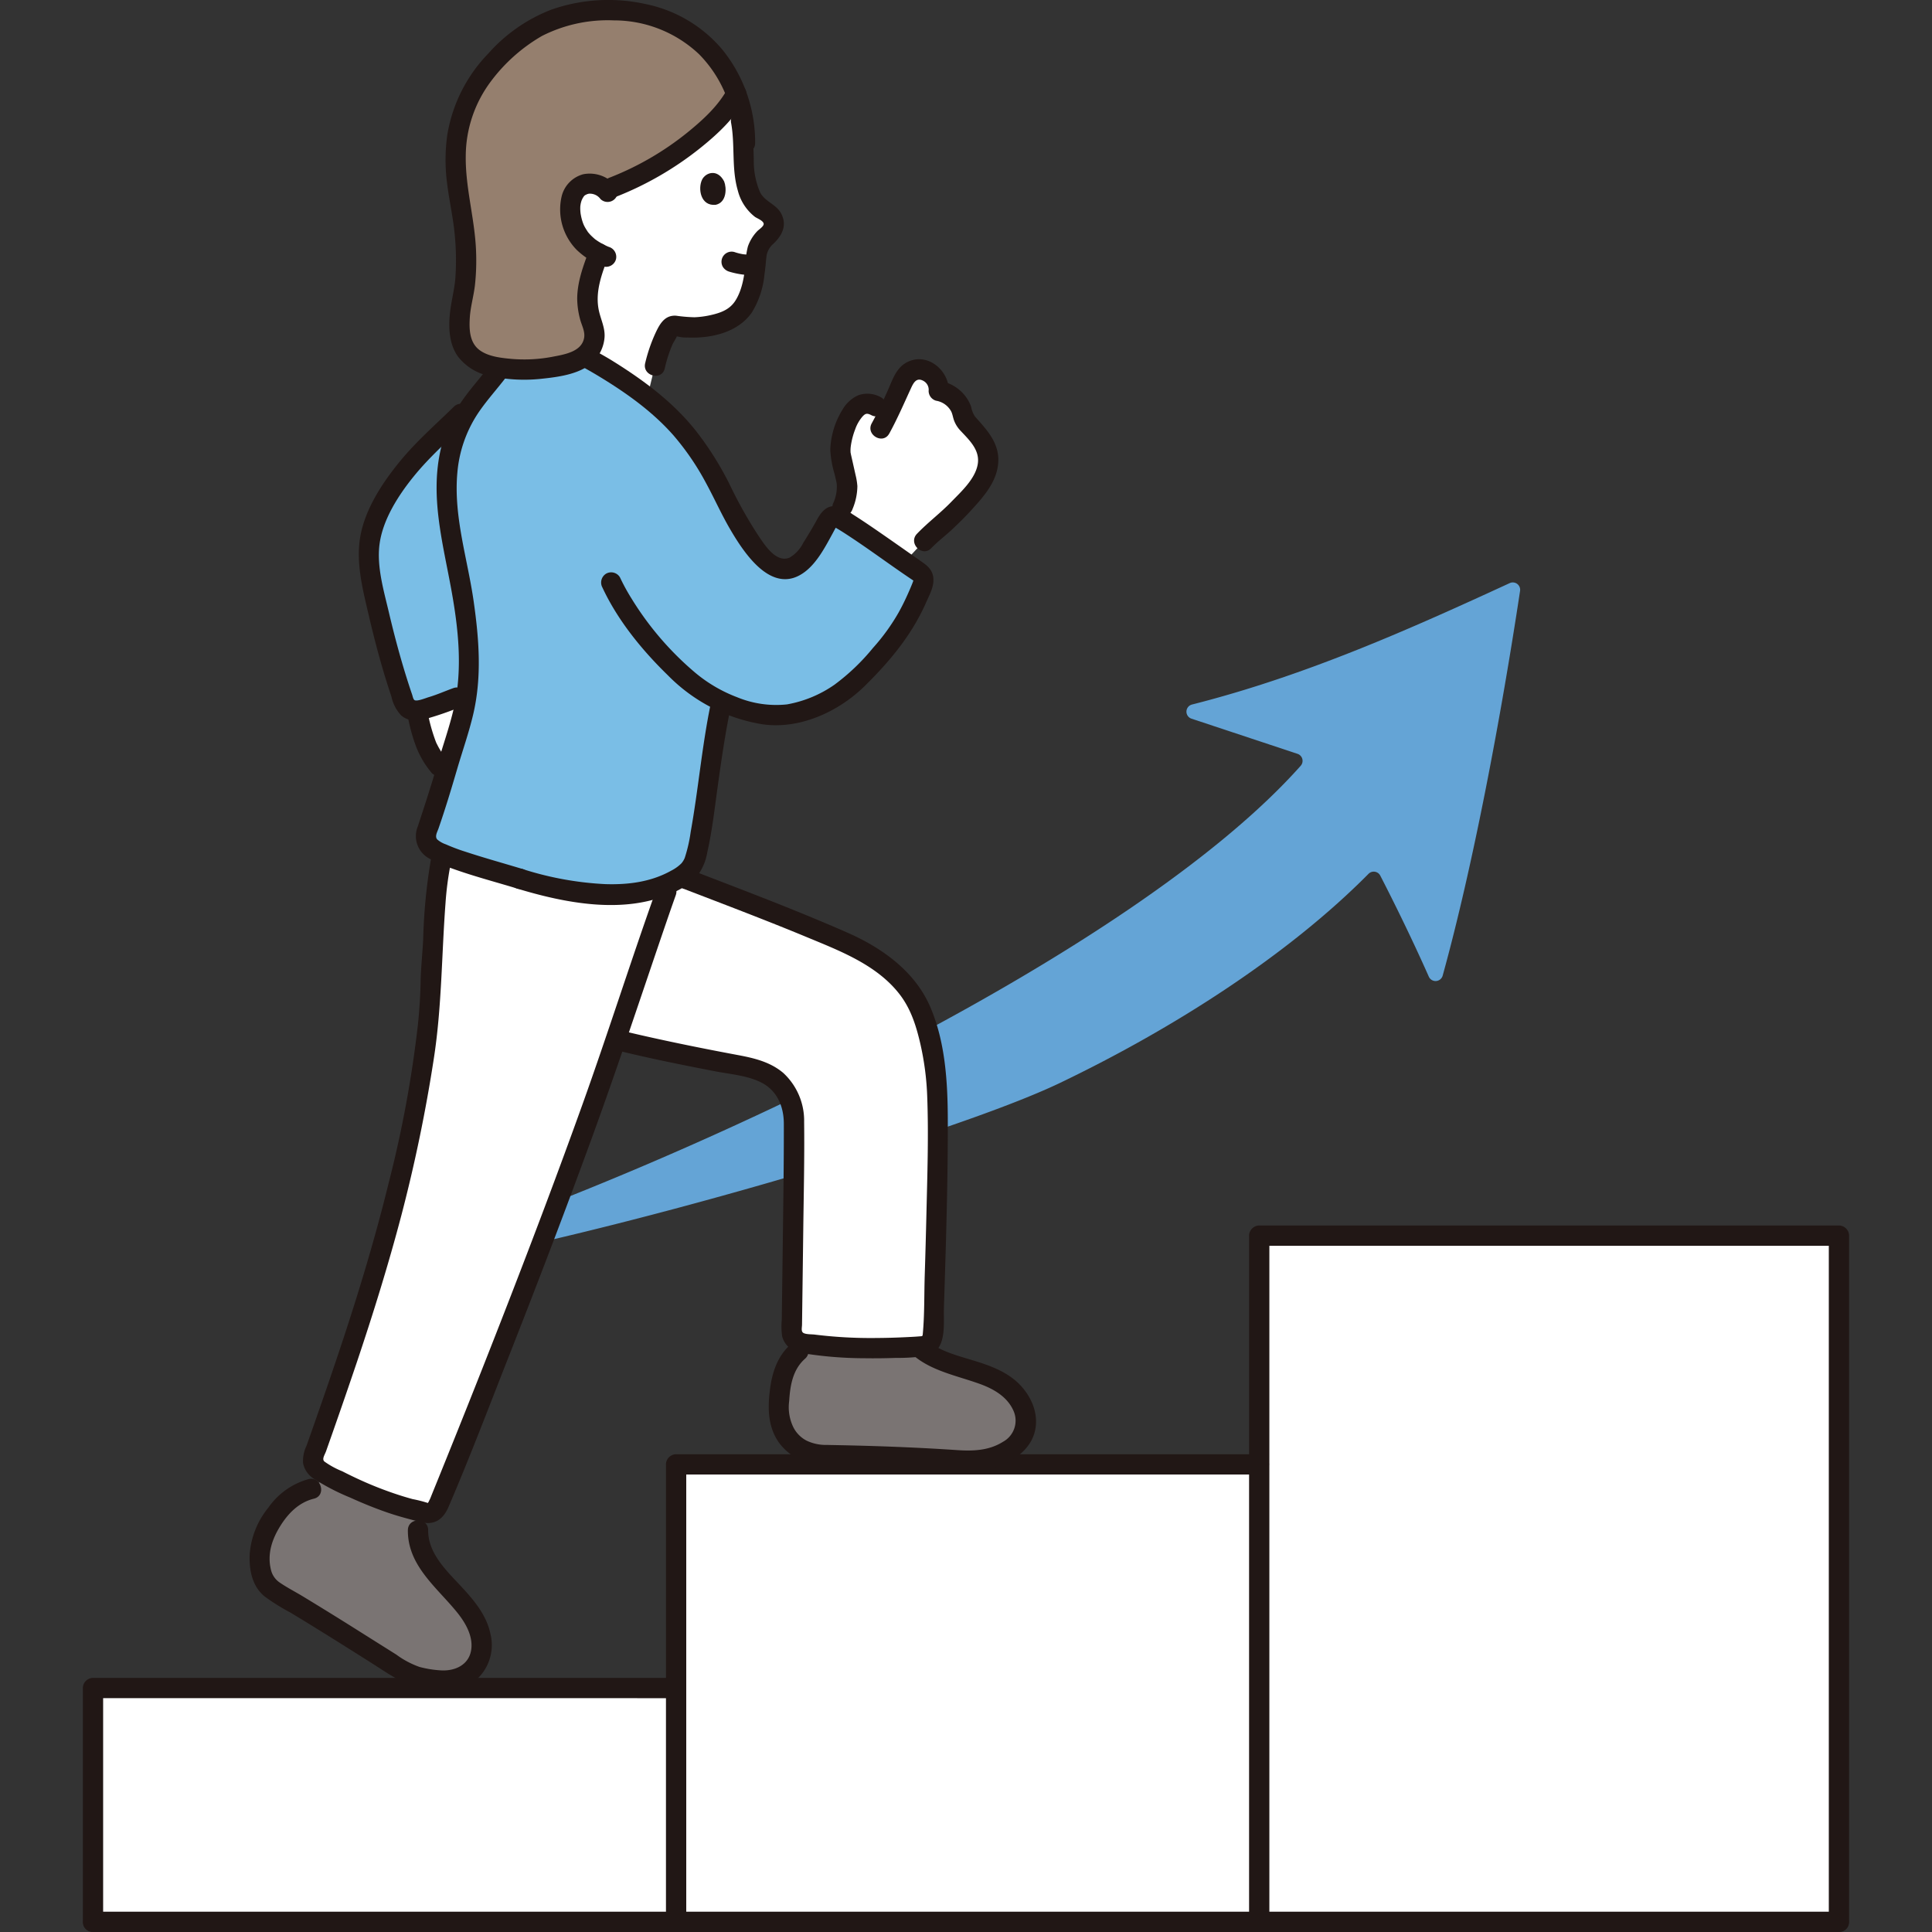 <!DOCTYPE svg PUBLIC "-//W3C//DTD SVG 1.1//EN" "http://www.w3.org/Graphics/SVG/1.1/DTD/svg11.dtd">
<!-- Uploaded to: SVG Repo, www.svgrepo.com, Transformed by: SVG Repo Mixer Tools -->
<svg width="800px" height="800px" viewBox="-16.34 0 381.023 381.023" xmlns="http://www.w3.org/2000/svg" fill="#000000">
<rect x="-16.34" y="0" width="381.023" height="381.023" fill="#333333" stroke="none"/>
<g id="SVGRepo_bgCarrier" stroke-width="0"/>
<g id="SVGRepo_tracerCarrier" stroke-linecap="round" stroke-linejoin="round"/>
<g id="SVGRepo_iconCarrier">
<defs>
<style>.a{fill:#ffffff;}.b{fill:#7abee6;}.c{fill:#64a4d6;}.d{fill:#211715;}.e{fill:#7a7473;}.f{fill:#957f6e;}.g{fill:none;}</style>
</defs>
<path class="a" d="M69.788,150.491a17.5,17.5,0,0,1-1.913-3.218,34.615,34.615,0,0,1-1.953-7.149c.055-.008.109-.018.164-.03,5.254-1.148,6.066-2.234,9.6-3.074-.649,4.544-1.984,7.9-3.772,14.037-.113.385-.223.762-.328,1.125A4.895,4.895,0,0,1,69.788,150.491Z"/>
<path class="a" d="M170.019,103l-.686.647a29.9,29.9,0,0,0-3.416,3.041s-1.62,1.736-3.866,4.148c-4.195-2.948-10.51-7.378-12.95-8.71l1.33-3.924a6.2,6.2,0,0,0,.178-3.345l-1.06-4.724c-.5-1.641.367-5.306,1.451-7.389,1.5-2.886,3.628-4.888,7.692-.9,1.089-2.211,1.99-4.332,3.252-7.049a3.3,3.3,0,0,1,4.5-1.584,3.921,3.921,0,0,1,2.36,3.88,5.852,5.852,0,0,1,4.66,4.361,3.923,3.923,0,0,0,1.35,2.358c4.133,3.929,5.144,7.873,1.478,12.457A60.121,60.121,0,0,1,170.019,103Z"/>
<path class="a" d="M91.22,332.909H2v46.114H346.333V243.689H232s0,17.055,0,45.11H117c0,15.289,0,30.578,0,44.11Z"/>
<path class="b" d="M120.291,87.422c-.547-.727-1.136-1.475-1.791-2.274-.424-.518-1.306-1.495-1.751-1.98-.687-.749-1.493-1.527-2.02-2.005a85.907,85.907,0,0,0-15.9-10.89c-3.81-1.89-6.055-3.879-9.564-5.517a2.445,2.445,0,0,0-3.361,1.426c-.4,1.206-.991,2.112-1.5,3.413l-1.8,2.622c-1.644,2.333-3.349,4.215-4.915,6.232C70.532,86.174,62.935,90.925,58,102.023c-2.108,4.738-1.823,8.291-.878,13.229a180.215,180.215,0,0,0,6.249,23.3,2.358,2.358,0,0,0,2.715,1.543c5.254-1.148,6.066-2.234,9.6-3.072-.649,4.542-1.984,7.894-3.772,14.035-1.3,4.464-2.322,7.878-3.864,12.264a4.09,4.09,0,0,0-.323,2.466,3.582,3.582,0,0,0,1.895,1.986c3.584,1.879,9.234,3.3,16.567,5.543,9.36,2.858,21.44,4.767,29.433.855,4.367-2.138,4.812-3.294,5.542-6.4.579-2.468,1.4-7.527,1.559-9.328,1.243-8.731,1.636-12.293,2.94-18.686,0,0,.105-.512.288-1.408A28.888,28.888,0,0,0,135,140.967c6.114.785,13.6-2.918,17.769-7.075,7.453-7.425,9.9-11.2,12.837-18.536a2.09,2.09,0,0,0-.477-2.364c-3.154-2.177-13.447-9.56-16.3-11.01a1.223,1.223,0,0,0-1.618.312c-.62.963-1.221,2.315-2.131,3.72-1.825,2.819-3.388,6.39-7.126,6.139-3.094-.209-5.7-4.394-7.877-7.648-2.759-4.485-3.638-7.193-6.428-12A49.34,49.34,0,0,0,120.291,87.422Z"/>
<path class="a" d="M97.567,3.03A31.173,31.173,0,0,0,85.881,8.55c-3.325,2.489-4.641,4.434-7.154,8.259A29.4,29.4,0,0,0,74.308,32.29a29.967,29.967,0,0,0,.452,5.575,31.933,31.933,0,0,0,8.3,16.176c2.34,2.471,6.6,5.794,6.986,9.223a10.27,10.27,0,0,1-.093,1.824c3.128,1.572,5.321,3.422,8.876,5.185a86.119,86.119,0,0,1,12.488,8.07c.895-3.686,1.5-6.191,1.5-6.191s.528-2.168.86-3.1a27.129,27.129,0,0,1,1.8-3.991,1.32,1.32,0,0,1,1.547-.8,18.281,18.281,0,0,0,9.772-.926,7.586,7.586,0,0,0,4.113-3.916,16.014,16.014,0,0,0,1.233-3.857,37.588,37.588,0,0,0,.716-5.734,6.08,6.08,0,0,1,1.341-2.6c1.037-1.155,2.726-2.068,1.825-4.031a3.706,3.706,0,0,0-1.712-1.668c-3.664-1.909-3.9-7.416-4.081-11.385a30.006,30.006,0,0,0-.267-5.188,21.406,21.406,0,0,0-2.752-9.429A22.635,22.635,0,0,0,113.941,4.249,32.062,32.062,0,0,0,99.553,2.725,19.7,19.7,0,0,0,97.567,3.03Z"/>
<path class="c" d="M281.4,115c-19.25,8.865-40.031,18.217-62.652,23.944a1.453,1.453,0,0,0-.106,2.789l20.908,6.935a1.459,1.459,0,0,1,.624,2.36c-32.738,36.818-120.435,78.071-174.291,96a1.456,1.456,0,0,0,.7,2.817c35.954-6.082,104.538-25.927,126.123-36.274,22.489-10.781,45.055-25.278,60.84-41.228a1.448,1.448,0,0,1,2.325.342c2.748,5.332,6.27,12.485,9.574,19.923a1.455,1.455,0,0,0,2.732-.191c6.006-21.671,11.539-51.209,15.266-75.888A1.45,1.45,0,0,0,281.4,115Z"/>
<path class="d" d="M119,379.023V288.8l-2,2H232c2.574,0,2.578-4,0-4H117a2.03,2.03,0,0,0-2,2v90.224c0,2.573,4,2.578,4,0Z"/>
<path class="d" d="M346.333,377.023H2c-2.574,0-2.578,4,0,4H346.333c2.574,0,2.578-4,0-4Z"/>
<path class="d" d="M4,379.023V332.909l-2,2H117c2.574,0,2.578-4,0-4H2a2.03,2.03,0,0,0-2,2v46.114c0,2.573,4,2.578,4,0Z"/>
<path class="d" d="M234,379.023V243.689l-2,2H346.333l-2-2V379.023c0,2.573,4,2.578,4,0V243.689a2.029,2.029,0,0,0-2-2H232a2.03,2.03,0,0,0-2,2V379.023c0,2.573,4,2.578,4,0Z"/>
<path class="e" d="M179.8,287.293q.6-.2,1.187-.447a8.01,8.01,0,0,0,4.762-4.8c1.031-3.434-1.243-7.121-4.241-9.088s-6.609-2.7-10.014-3.823a18.234,18.234,0,0,1-6.657-3.571,107.1,107.1,0,0,1-21.44-.494c-5.482,2.467-5.946,7.64-6.185,12.844a9.773,9.773,0,0,0,1.366,4.911,8.67,8.67,0,0,0,7.685,4.128c10.242.18,18.964.513,27.883,1.149A14.539,14.539,0,0,0,179.8,287.293Z"/>
<path class="e" d="M70.635,331.427a7.906,7.906,0,0,0,5.906-1.871c2.663-2.5,2.573-6.316.934-9.582s-4.451-5.757-6.88-8.487-4.61-6.052-4.5-9.705c0,0,.049-1.587.12-3.768A72.69,72.69,0,0,1,50.968,292.3c-1-.478-1.911-.859-2.885-1.318a20.753,20.753,0,0,1-3.045,2.652c-4.291.967-7.169,4.668-9.13,8.666a9.676,9.676,0,0,0-1.013,4.34c-.113,3.239.437,5.738,3.23,7.384,8.844,5.209,16.653,10.251,25.12,15.548,2.013,1.259,4.29,1.473,6.644,1.785C70.135,331.389,70.385,331.413,70.635,331.427Z"/>
<path class="d" d="M161.171,264.118c3.24,5.716,9.9,6.744,15.556,8.752,2.741.972,5.5,2.49,6.763,5.258a4.751,4.751,0,0,1-2.039,6.227c-2.764,1.736-5.889,1.84-9.034,1.629q-4.976-.334-9.958-.552-5.2-.23-10.413-.355c-1.764-.045-3.529-.076-5.294-.114a8.784,8.784,0,0,1-4.026-.848,6.034,6.034,0,0,1-2.6-2.631,9.027,9.027,0,0,1-.831-5.137c.2-3.1.694-6.232,3.136-8.387,1.934-1.706-.9-4.526-2.829-2.828-2.614,2.307-3.665,5.54-4.091,8.9-.464,3.658-.44,7.319,1.763,10.467a10.924,10.924,0,0,0,8.374,4.424c4.028.284,8.112.182,12.149.322q5.7.2,11.394.532c3.935.234,7.712.685,11.51-.688,3.191-1.154,6.256-3.384,7.07-6.869.8-3.4-.712-6.854-3.1-9.254-2.953-2.96-7.113-4.072-11-5.245-3.416-1.033-7.181-2.34-9.042-5.625-1.27-2.239-4.727-.226-3.454,2.019Z"/>
<path class="d" d="M64.1,301.782c-.054,6.957,5.646,11.218,9.64,16.124,1.7,2.084,3.346,4.871,2.812,7.675-.542,2.85-3.255,4-5.911,3.847a21.209,21.209,0,0,1-4.254-.682,17.532,17.532,0,0,1-4.571-2.433q-4.591-2.886-9.181-5.778-4.626-2.9-9.292-5.73c-1.492-.9-3.083-1.714-4.518-2.7a4.169,4.169,0,0,1-1.745-2.592c-.732-3.051.22-5.906,1.81-8.482,1.575-2.553,3.692-4.733,6.683-5.466,2.5-.613,1.44-4.471-1.064-3.857a14.3,14.3,0,0,0-7.929,5.63,16.507,16.507,0,0,0-3.671,9.081c-.15,3.083.416,6.354,2.925,8.417a41.4,41.4,0,0,0,5.076,3.176q2.765,1.666,5.509,3.366c3.468,2.145,6.916,4.321,10.365,6.5,3.367,2.121,6.505,4.509,10.524,5.136,3.51.547,7.118.782,10.077-1.56a9.163,9.163,0,0,0,2.98-9.3c-.86-4.084-3.862-7.275-6.629-10.212-2.656-2.819-5.668-6.028-5.636-10.155.02-2.575-3.98-2.577-4,0Z"/>
<path class="a" d="M84.81,172.894l1.382.422c9.36,2.858,21.44,4.767,29.433.855a22.951,22.951,0,0,0,2.268-1.25c11.373,4.391,23.049,8.753,33.717,13.545a40.547,40.547,0,0,1,8.473,5.64,21.1,21.1,0,0,1,6.167,9.917,59.108,59.108,0,0,1,2.333,17.25c.082,13.666-.477,30.5-.948,44.158a2.231,2.231,0,0,1-2.191,2.087,104.049,104.049,0,0,1-23.54-.679,2.3,2.3,0,0,1-2.087-2.233c.184-14.584.434-30.664.433-41.333a10.949,10.949,0,0,0-2.449-7.17c-1.58-1.942-4.091-3.171-7.737-3.843-6.168-1.136-17.922-3.459-24.931-5.233q-.615,1.793-1.249,3.621C98.6,223.9,88.223,252.314,70.652,295.523c-.5,1.222-1.013,2.747-2.265,2.918a4.287,4.287,0,0,1-1.483-.269,75.433,75.433,0,0,1-19.968-8.02,2.472,2.472,0,0,1-1.465-2.879c8.569-24.254,17.5-49.958,21.724-78.442a111.167,111.167,0,0,0,1.43-16.392c.832-8.758.458-16.588,2.339-24.12C74.457,169.75,79.415,171.251,84.81,172.894Z"/>
<path class="d" d="M118.526,175.3c8.133,3.132,16.287,6.214,24.337,9.556,6.471,2.686,13.66,5.421,18.133,11.13,2.318,2.959,3.37,6.387,4.2,10a55.173,55.173,0,0,1,1.33,10.359c.284,7.725.016,15.5-.164,23.222q-.14,6.018-.332,12.035c-.117,3.787-.027,7.659-.378,11.432-.054.572-.061.466-.8.53-.879.077-1.765.111-2.646.154q-2.914.142-5.832.157a89.392,89.392,0,0,1-12.041-.672c-.585-.077-1.856-.012-2.314-.385-.391-.32-.192-1.054-.186-1.564l.081-6.181q.083-6.181.161-12.362c.088-7.14.26-14.293.174-21.433a12.824,12.824,0,0,0-4.1-9.665c-2.549-2.169-5.71-2.928-8.921-3.53-6.418-1.2-12.826-2.485-19.193-3.935-1.462-.333-2.921-.678-4.375-1.045-2.5-.628-3.563,3.228-1.064,3.858,6.646,1.673,13.379,3.014,20.105,4.318,3,.582,6.4.823,9.144,2.235,3.1,1.593,4.393,4.731,4.4,8.1.015,7.636-.1,15.273-.2,22.908q-.081,6.428-.168,12.855l-.039,2.973a13.231,13.231,0,0,0,.092,3.263,4.438,4.438,0,0,0,3.649,3.2,77.3,77.3,0,0,0,12.555,1.054c2.054.032,4.11.007,6.163-.064a40.129,40.129,0,0,0,5.844-.37c4.411-.82,3.564-6.232,3.676-9.567q.2-6.123.379-12.246c.229-8.236.405-16.475.386-24.715-.018-7.507-.484-15.6-3.569-22.565-3.025-6.832-9.446-11.414-16.1-14.348-8.22-3.623-16.6-6.876-24.979-10.1q-3.174-1.221-6.349-2.442a2.016,2.016,0,0,0-2.46,1.4,2.046,2.046,0,0,0,1.4,2.461Z"/>
<path class="d" d="M73.171,80.213c-3.6,3.511-7.409,6.837-10.608,10.737-3.482,4.244-6.935,9.474-7.866,14.98-.871,5.154.532,10.46,1.7,15.466,1.252,5.38,2.69,10.734,4.454,15.97a7.868,7.868,0,0,0,1.9,3.7c1.418,1.24,3.069,1.159,4.788.744a62.534,62.534,0,0,0,6.575-2.242c2.4-.868,1.365-4.734-1.064-3.857-1.613.583-3.174,1.285-4.823,1.774-.649.193-2.371.912-2.836.577-.252-.181-.353-.787-.447-1.06q-.306-.886-.595-1.779c-1.553-4.771-2.86-9.627-4.008-14.511-1.017-4.329-2.455-9.125-1.8-13.6.687-4.727,3.667-9.385,6.618-13.041C68.4,90.047,72.308,86.64,76,83.041c1.846-1.8-.984-4.627-2.829-2.828Z"/>
<path class="d" d="M64.15,141.637a35.014,35.014,0,0,0,1.523,5.479,18.276,18.276,0,0,0,3.152,5.355,2.008,2.008,0,0,0,2.828,0,2.053,2.053,0,0,0,0-2.828l-.19-.231c-.314-.383.146.217-.02-.027-.136-.2-.283-.392-.418-.593q-.38-.562-.719-1.152c-.21-.364-.4-.737-.586-1.113-.033-.066-.117-.323-.02-.033.109.327-.017-.046-.045-.117-.078-.2-.152-.4-.224-.6a36.091,36.091,0,0,1-1.424-5.207,2.011,2.011,0,0,0-2.46-1.4,2.051,2.051,0,0,0-1.4,2.46Z"/>
<path class="d" d="M86.34,70.126c.333-.817.759-1.593,1.1-2.406.241-.569.279-1.238.838-1.2a5.881,5.881,0,0,1,1.883.948c.766.429,1.512.892,2.255,1.36,2.926,1.846,6.005,3.373,8.967,5.15,5.528,3.317,10.934,7.116,15.193,11.995a51.3,51.3,0,0,1,6.251,9.159c1.67,3.049,3.072,6.236,4.828,9.238,2.784,4.759,8.315,13.232,14.718,8.425,2.432-1.826,4.079-4.994,5.508-7.619.181-.333.357-.669.541-1,.053-.1.255-.345.256-.451.007-.442-.683.181-.68.077,0,0,.552.319.768.447.895.531,1.767,1.1,2.635,1.675,4.142,2.735,8.115,5.716,12.242,8.471.072.048.141.1.213.149.377.245-.068-.038-.055-.079.04-.121-.1.291-.126.364-.273.716-.579,1.42-.889,2.12-.582,1.314-1.21,2.608-1.914,3.862a40.168,40.168,0,0,1-5.035,6.96,42.1,42.1,0,0,1-7.6,7.262,23.553,23.553,0,0,1-9.379,3.887,20.25,20.25,0,0,1-9.868-1.433,28.623,28.623,0,0,1-8.283-4.872,60.6,60.6,0,0,1-12.47-14.525,39.3,39.3,0,0,1-2.312-4.231,2.016,2.016,0,0,0-2.736-.717,2.045,2.045,0,0,0-.717,2.736c3.007,6.466,7.82,12.361,12.91,17.307a33.671,33.671,0,0,0,18.666,9.66c7.313,1.044,14.967-2.465,20.131-7.534,4.953-4.862,9.319-10.106,12.128-16.5.72-1.637,1.761-3.43,1.353-5.276-.325-1.468-1.408-2.181-2.552-2.982-2.2-1.537-4.386-3.085-6.589-4.614-2.234-1.55-4.47-3.1-6.771-4.552a10.464,10.464,0,0,0-2.687-1.444c-2.128-.557-3.352.85-4.269,2.533-.85,1.561-1.768,3.076-2.717,4.578a6.892,6.892,0,0,1-2.7,2.918c-2.782,1.175-5.167-2.9-6.414-4.738a87.984,87.984,0,0,1-5.439-9.77,62.612,62.612,0,0,0-6.442-10.27c-4.476-5.728-10.294-10.072-16.425-13.9-3.058-1.912-6.319-3.445-9.366-5.377-2.848-1.8-7.254-5.287-10.317-1.976a7.025,7.025,0,0,0-1.189,2.239c-.406.975-.9,1.91-1.3,2.89a2.012,2.012,0,0,0,1.4,2.46,2.05,2.05,0,0,0,2.461-1.4Z"/>
<path class="d" d="M123.738,139.228c-1.67,8.225-2.378,16.589-3.863,24.84A29.451,29.451,0,0,1,118.7,169.2a4.071,4.071,0,0,1-.647,1.061,8.011,8.011,0,0,1-2.013,1.446c-3.993,2.237-8.487,2.8-13.006,2.657a63.449,63.449,0,0,1-16.308-2.974c-2.469-.748-3.524,3.112-1.063,3.857,9.446,2.861,20.944,5.119,30.342.947a13.98,13.98,0,0,0,5.17-3.443,10.775,10.775,0,0,0,1.979-4.69c.978-4.322,1.459-8.738,2.071-13.121.684-4.9,1.387-9.793,2.372-14.646.51-2.513-3.344-3.588-3.857-1.063Z"/>
<path class="d" d="M68.6,169.74a110.688,110.688,0,0,0-1.483,15.553c-.145,2.793-.451,5.588-.508,8.382s-.24,5.557-.52,8.323a229.579,229.579,0,0,1-5.757,31.222c-2.511,10.262-5.543,20.388-8.838,30.423-1.6,4.866-3.258,9.712-4.945,14.548q-1.209,3.468-2.434,6.931a6.77,6.77,0,0,0-.68,3.455,4.719,4.719,0,0,0,2.036,3,43.962,43.962,0,0,0,7.283,3.785c2.388,1.086,4.822,2.079,7.3,2.933,2.2.757,4.434,1.341,6.688,1.907,2.6.653,4.335-.6,5.349-2.958,4.155-9.655,7.893-19.517,11.742-29.3,5.731-14.563,11.33-29.179,16.682-43.885,5.1-14.008,9.753-28.163,14.586-42.263q.9-2.631,1.833-5.252c.867-2.429-3-3.474-3.857-1.064-5.038,14.11-9.546,28.4-14.608,42.505-4.665,13-9.548,25.914-14.543,38.787q-5.25,13.531-10.668,27-1.471,3.666-2.955,7.327-.789,1.947-1.58,3.894a8.732,8.732,0,0,1-.482,1.088,2.721,2.721,0,0,1-.236.387c-.088.106.364.084-.015-.072a25.422,25.422,0,0,0-2.965-.75q-1.768-.483-3.507-1.073a71.239,71.239,0,0,1-6.747-2.666q-1.83-.832-3.619-1.75a16.509,16.509,0,0,1-3.519-1.925c-.535-.49.088-1.339.337-2.045q.645-1.829,1.289-3.659,2.46-7.005,4.836-14.041c3.193-9.526,6.18-19.126,8.733-28.846a304.736,304.736,0,0,0,6.406-30.984c1.563-10.129,1.52-20.4,2.293-30.6a62.085,62.085,0,0,1,.928-7.254c.492-2.514-3.363-3.591-3.857-1.063Z"/>
<path class="d" d="M157.494,78.411a5.419,5.419,0,0,0-4.535-.471,6.783,6.783,0,0,0-3.123,2.814,16.065,16.065,0,0,0-2.429,7.946,20.115,20.115,0,0,0,.85,4.8c.138.614.3,1.228.414,1.846a7.7,7.7,0,0,1-.733,3.986c-.828,2.443,3.034,3.492,3.858,1.063a12,12,0,0,0,.953-4.532,13.311,13.311,0,0,0-.354-2.175c-.3-1.334-.594-2.669-.9-4-.029-.13-.109-.622-.078-.313a6.509,6.509,0,0,1,.042-1.424,14.851,14.851,0,0,1,.852-3.266,7.8,7.8,0,0,1,1.462-2.554c.548-.589.868-.689,1.7-.269a2.049,2.049,0,0,0,2.736-.718,2.019,2.019,0,0,0-.717-2.736Z"/>
<path class="d" d="M159.039,85.506c1.574-2.873,2.875-5.872,4.24-8.846.516-1.126,1.1-2.322,2.509-1.533A1.983,1.983,0,0,1,166.8,77.1a2.027,2.027,0,0,0,1.469,1.928,4.138,4.138,0,0,1,2.993,2.134c.276.573.344,1.232.578,1.826a5.889,5.889,0,0,0,1.178,1.879c1.742,1.876,3.958,3.859,3.464,6.706-.5,2.9-3.275,5.4-5.23,7.419-2.146,2.218-4.627,4.063-6.754,6.286-1.779,1.861,1.045,4.693,2.829,2.829,1.311-1.371,2.83-2.483,4.2-3.783,1.236-1.171,2.452-2.361,3.6-3.617,2.49-2.722,5.211-5.724,5.41-9.6.194-3.789-2.252-6.331-4.576-8.942a4.843,4.843,0,0,1-.765-1.908,7.6,7.6,0,0,0-1.368-2.4,8.087,8.087,0,0,0-4.5-2.688L170.8,77.1c.021-4.217-4.5-7.861-8.51-5.524-2.02,1.178-2.713,3.6-3.622,5.609-.965,2.134-1.961,4.249-3.087,6.3-1.237,2.259,2.216,4.279,3.454,2.019Z"/>
<path class="d" d="M86.724,171.387c-3.742-1.139-7.52-2.173-11.233-3.4a36.991,36.991,0,0,1-3.9-1.467,5.122,5.122,0,0,1-1.712-.976c-.507-.6.029-1.481.257-2.138,1.354-3.9,2.546-7.851,3.706-11.815,1.037-3.542,2.273-7.04,3.124-10.634,1.752-7.4,1.176-14.864.116-22.306-1.2-8.457-4.012-16.8-3.222-25.439a25.015,25.015,0,0,1,4-11.6c1.956-2.944,4.429-5.508,6.478-8.386a2.017,2.017,0,0,0-.717-2.737,2.043,2.043,0,0,0-2.737.718c-1.892,2.658-4.137,5.042-6.015,7.711a27.645,27.645,0,0,0-4.416,10.269c-1.906,9.133.584,18.124,2.212,27.084,1.387,7.636,2.272,15.638.523,23.293-.847,3.709-2.132,7.312-3.2,10.96-1.226,4.188-2.564,8.324-3.932,12.466a5.014,5.014,0,0,0,1.952,6.142,21.475,21.475,0,0,0,4.676,2.1c4.252,1.547,8.651,2.689,12.977,4.006,2.468.752,3.523-3.108,1.063-3.857Z"/>
<path class="f" d="M83.912,9.429c5.175-4.728,11.272-7.495,20.8-7.409a33.14,33.14,0,0,1,9.412,1.713A24.853,24.853,0,0,1,128.034,16.36a20.766,20.766,0,0,1,.862,2.086c-2.7,5.2-12.641,14.282-25.795,19.005a4.43,4.43,0,0,0-2.046-1.107,3.784,3.784,0,0,0-3.193.548,5.542,5.542,0,0,0-1.747,4.61,9.663,9.663,0,0,0,5.629,8.467,27.207,27.207,0,0,0-2.243,8.7,15.592,15.592,0,0,0,1.065,5.582,5.374,5.374,0,0,1-3.3,6.909,30.355,30.355,0,0,1-17.435.818,6.927,6.927,0,0,1-5.437-6.24,19.538,19.538,0,0,1,.5-6.781c.71-3.127,1.335-9.995-.542-19.584a41.985,41.985,0,0,1-.783-9.88A26.733,26.733,0,0,1,79.22,14.449,48.843,48.843,0,0,1,83.912,9.429Z"/>
<path class="d" d="M104.933,36.452A6.7,6.7,0,0,0,98.7,34.36a5.969,5.969,0,0,0-4.317,4.56,11.377,11.377,0,0,0,3,10.347,14.932,14.932,0,0,0,5.292,3.286,2.015,2.015,0,0,0,2.46-1.4,2.046,2.046,0,0,0-1.4-2.46c-.226-.093-.258-.1-.1-.035-.124-.054-.248-.109-.371-.166-.181-.084-.361-.171-.538-.263-.371-.191-.734-.4-1.086-.624-.183-.118-.36-.244-.539-.368-.343-.237.164.164-.172-.135-.312-.278-.621-.551-.906-.858-.119-.129-.232-.263-.347-.4-.358-.412.183.307-.112-.151-.223-.346-.446-.682-.635-1.049-.082-.158-.158-.318-.23-.48.168.38-.036-.107-.065-.19a10.244,10.244,0,0,1-.355-1.251c-.041-.188-.074-.377-.108-.567q-.056-.36-.01-.055c-.011-.1-.021-.2-.03-.3a7.367,7.367,0,0,1-.008-1.32c-.031.342.045-.229.06-.3a5.671,5.671,0,0,1,.238-.808c-.111.287.131-.255.143-.276,0,0,.341-.514.141-.259a3.64,3.64,0,0,1,.268-.288q.237-.211.106-.1c-.178.13.586-.247.257-.135.006,0,.6-.13.325-.1a2.6,2.6,0,0,1,2.436,1.051,2,2,0,0,0,2.828-2.828Z"/>
<path class="d" d="M126.47,35.774c.5,1.22.574,4.137-1.662,4.619-2.992.293-3.527-3.188-2.7-4.937C122.79,34.024,125.153,33.211,126.47,35.774Z"/>
<path class="d" d="M127.847,24.247c.807,4.421.046,9,1.332,13.363a9.506,9.506,0,0,0,3.367,5.157c.4.294,1.679.752,1.723,1.374.037.512-.941,1.113-1.271,1.458a8.338,8.338,0,0,0-1.838,3,14.288,14.288,0,0,0-.45,3.349c-.262,2.479-.664,5.233-2.034,7.369-1.122,1.748-2.867,2.371-4.812,2.816a17.465,17.465,0,0,1-3.251.435,30.361,30.361,0,0,1-3.577-.3c-2.326-.182-3.313,1.711-4.15,3.517A31.529,31.529,0,0,0,110.9,71.62c-.612,2.5,3.244,3.567,3.857,1.063A26.345,26.345,0,0,1,116.34,67.8c.078-.168.94-1.524.859-1.689.143.291-.88-.114-.053.218a7.42,7.42,0,0,0,2.126.236c4.592.2,9.87-.962,12.64-4.9a17.32,17.32,0,0,0,2.5-7.424c.191-1.262.273-2.53.425-3.8a4.028,4.028,0,0,1,1.417-2.428c1.67-1.621,2.647-3.55,1.507-5.823-.959-1.914-3.183-2.353-4.175-4.218a15.356,15.356,0,0,1-1.268-6.274,68.876,68.876,0,0,0-.616-8.511c-.461-2.528-4.317-1.457-3.857,1.064Z"/>
<path class="g" d="M129.985,25.082a21.439,21.439,0,0,0-2.761-9.556A22.635,22.635,0,0,0,113.941,4.249,32.062,32.062,0,0,0,99.553,2.725c-4.39.442-9.068,2.5-13.672,5.825-3.325,2.489-4.641,4.434-7.154,8.259A29.4,29.4,0,0,0,74.308,32.29a29.967,29.967,0,0,0,.452,5.575,31.933,31.933,0,0,0,8.3,16.176c2.34,2.471,6.6,5.794,6.986,9.223a20.964,20.964,0,0,1-.515,4.435"/>
<path class="d" d="M132.563,50.283a23.735,23.735,0,0,1-2.5-.16l.531.072a10.608,10.608,0,0,1-2.11-.494,2,2,0,0,0-2.259,2.938,2.228,2.228,0,0,0,1.2.919,16.609,16.609,0,0,0,5.143.725,2,2,0,0,0,0-4Z"/>
<path class="d" d="M99.817,49.437c-1.154,3.043-2.316,6.205-2.323,9.508a16.292,16.292,0,0,0,.564,3.994c.309,1.209,1.025,2.412.8,3.69-.488,2.8-4.019,3.3-6.3,3.744a29.594,29.594,0,0,1-8.507.361c-1.932-.187-4.215-.5-5.813-1.69-2.018-1.5-2.073-4.189-1.918-6.483.144-2.127.766-4.209,1.008-6.332a44.888,44.888,0,0,0,.224-6.579c-.21-6.343-2.117-12.5-2.037-18.851a24.7,24.7,0,0,1,4.851-14.608A33.461,33.461,0,0,1,90.53,7.1,28.617,28.617,0,0,1,104.711,4.02,24.438,24.438,0,0,1,121.535,10.7a24.58,24.58,0,0,1,7.053,17.46c.042,2.572,4.042,2.58,4,0a29.093,29.093,0,0,0-6.4-18.292A26.742,26.742,0,0,0,110.924.787,33.984,33.984,0,0,0,92.4,1.9a32.012,32.012,0,0,0-12.431,8.648A30.03,30.03,0,0,0,71.89,26.5a35.316,35.316,0,0,0-.061,9.606c.423,3.5,1.233,6.927,1.538,10.444a51.455,51.455,0,0,1,.1,8.253c-.161,2.15-.712,4.138-1.008,6.45-.384,3.01-.327,6.528,1.536,9.083a10.459,10.459,0,0,0,6.474,3.861,31.529,31.529,0,0,0,9.942.508c3.5-.368,8.272-.953,10.683-3.837a7.554,7.554,0,0,0,1.793-4.341c.131-1.86-.728-3.484-1.115-5.258-.81-3.721.6-7.326,1.9-10.767a2.016,2.016,0,0,0-1.4-2.46,2.044,2.044,0,0,0-2.46,1.4Z"/>
<path class="d" d="M127.169,17.437c-1.843,3.473-4.982,6.3-8.047,8.781A57.937,57.937,0,0,1,104,34.987a2.06,2.06,0,0,0-1.4,2.46,2.014,2.014,0,0,0,2.46,1.4,64.209,64.209,0,0,0,16.616-9.582c3.389-2.708,6.881-5.925,8.941-9.807,1.206-2.272-2.245-4.3-3.454-2.018Z"/>
</g>
</svg>